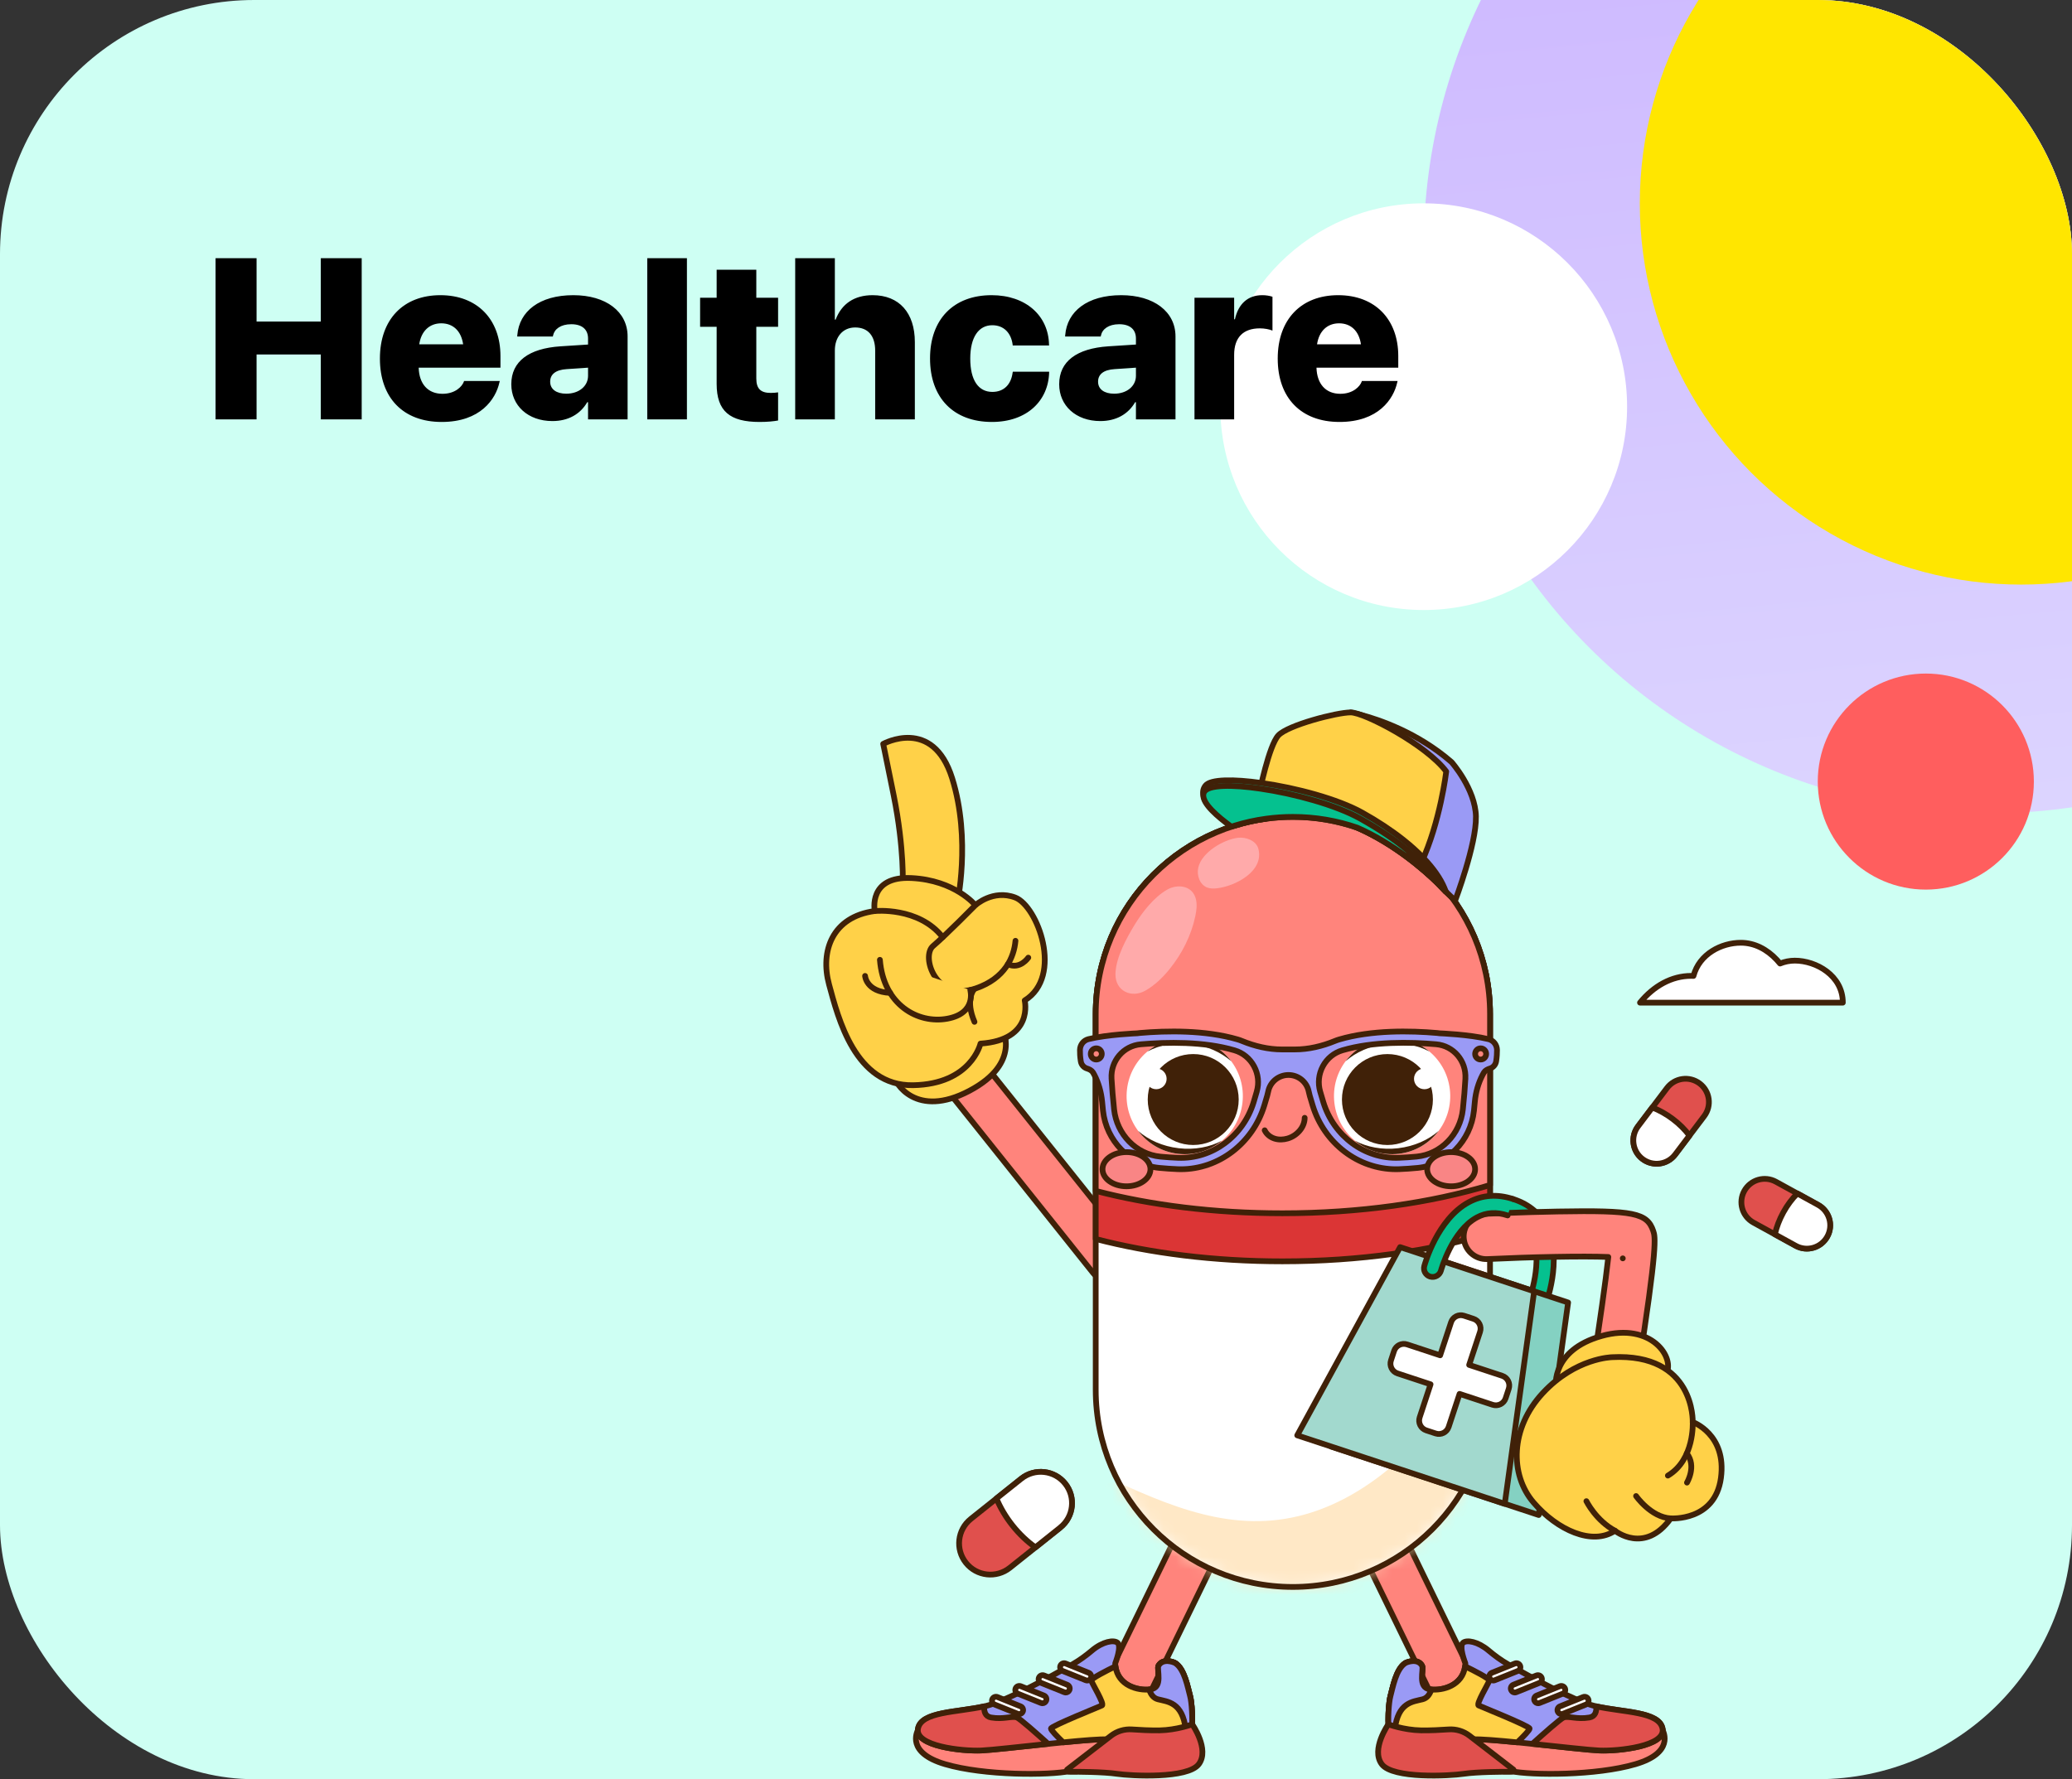 <svg width="163" height="140" viewBox="0 0 163 140" fill="none" xmlns="http://www.w3.org/2000/svg">
<rect x="0" y="0" width="163" height="140" fill="#333333" stroke="none"/>
<g clip-path="url(#clip0_2_2584)">
<rect width="163" height="140" rx="20" fill="#CEFFF3"/>
<circle cx="156.5" cy="19.5" r="44.5" fill="url(#paint0_linear_2_2584)"/>
<circle cx="159" cy="16" r="30" fill="#FFE600"/>
<circle cx="112" cy="32" r="16" fill="white"/>
<circle cx="151.5" cy="61.5" r="8.5" fill="#FF5E5E"/>
<path d="M16.958 33V20.317H20.184V25.301H25.237V20.317H28.454V33H25.237V27.894H20.184V33H16.958ZM34.747 33.202C31.724 33.202 29.887 31.312 29.887 28.219V28.21C29.887 25.134 31.732 23.227 34.642 23.227C37.533 23.227 39.37 25.116 39.37 28.017V28.931H32.937C32.972 30.223 33.675 30.987 34.809 30.987C35.81 30.987 36.355 30.416 36.496 30.02L36.505 29.977H39.317L39.291 30.082C39.001 31.409 37.797 33.202 34.747 33.202ZM34.712 25.441C33.798 25.441 33.139 26.039 32.98 27.094H36.435C36.276 26.021 35.626 25.441 34.712 25.441ZM43.457 33.132C41.532 33.132 40.223 31.91 40.223 30.24V30.231C40.223 28.43 41.611 27.419 44.081 27.252L46.261 27.111V26.637C46.261 25.942 45.812 25.512 44.942 25.512C44.107 25.512 43.615 25.898 43.51 26.391L43.492 26.479H40.688L40.697 26.364C40.847 24.501 42.438 23.227 45.101 23.227C47.676 23.227 49.372 24.527 49.372 26.47V33H46.261V31.646H46.199C45.654 32.587 44.705 33.132 43.457 33.132ZM43.281 30.038C43.281 30.636 43.782 30.979 44.547 30.979C45.549 30.979 46.261 30.381 46.261 29.572V28.931L44.582 29.045C43.712 29.098 43.281 29.458 43.281 30.029V30.038ZM50.919 33V20.317H54.039V33H50.919ZM59.752 33.202C57.432 33.202 56.377 32.367 56.377 30.205V25.714H55.076V23.429H56.377V21.223H59.497V23.429H61.211V25.714H59.497V29.783C59.497 30.609 59.866 30.917 60.631 30.917C60.877 30.917 61.035 30.899 61.211 30.873V33.088C60.868 33.149 60.402 33.202 59.752 33.202ZM62.556 33V20.317H65.676V25.151H65.737C66.212 23.903 67.205 23.227 68.647 23.227C70.738 23.227 71.969 24.615 71.969 26.918V33H68.849V27.586C68.849 26.452 68.304 25.767 67.275 25.767C66.291 25.767 65.676 26.523 65.676 27.577V33H62.556ZM78.033 33.202C75.019 33.202 73.164 31.312 73.164 28.21V28.201C73.164 25.116 75.027 23.227 78.007 23.227C80.705 23.227 82.481 24.844 82.524 27.12L82.533 27.182H79.668L79.659 27.094C79.536 26.206 78.974 25.591 78.06 25.591C76.978 25.591 76.328 26.549 76.328 28.21V28.219C76.328 29.906 76.961 30.838 78.068 30.838C78.982 30.838 79.536 30.249 79.659 29.335L79.677 29.247H82.533V29.309C82.472 31.532 80.793 33.202 78.033 33.202ZM86.559 33.132C84.634 33.132 83.324 31.91 83.324 30.24V30.231C83.324 28.43 84.713 27.419 87.183 27.252L89.362 27.111V26.637C89.362 25.942 88.914 25.512 88.044 25.512C87.209 25.512 86.717 25.898 86.611 26.391L86.594 26.479H83.79L83.799 26.364C83.948 24.501 85.539 23.227 88.202 23.227C90.777 23.227 92.474 24.527 92.474 26.47V33H89.362V31.646H89.301C88.756 32.587 87.807 33.132 86.559 33.132ZM86.383 30.038C86.383 30.636 86.884 30.979 87.648 30.979C88.65 30.979 89.362 30.381 89.362 29.572V28.931L87.684 29.045C86.814 29.098 86.383 29.458 86.383 30.029V30.038ZM93.968 33V23.429H97.088V25.125H97.149C97.413 23.912 98.169 23.227 99.294 23.227C99.593 23.227 99.865 23.27 100.103 23.35V26.013C99.839 25.907 99.478 25.837 99.109 25.837C97.8 25.837 97.088 26.558 97.088 27.92V33H93.968ZM105.376 33.202C102.353 33.202 100.516 31.312 100.516 28.219V28.21C100.516 25.134 102.361 23.227 105.271 23.227C108.162 23.227 109.999 25.116 109.999 28.017V28.931H103.565C103.601 30.223 104.304 30.987 105.438 30.987C106.439 30.987 106.984 30.416 107.125 30.02L107.134 29.977H109.946L109.92 30.082C109.63 31.409 108.426 33.202 105.376 33.202ZM105.341 25.441C104.427 25.441 103.768 26.039 103.609 27.094H107.063C106.905 26.021 106.255 25.441 105.341 25.441Z" fill="black"/>
<path d="M120.709 103.157C121.048 103.269 121.421 103.097 121.552 102.76C121.608 102.614 122.929 99.184 121.732 96.639C121.215 95.54 120.323 94.775 119.08 94.365C118.723 94.249 118.34 94.44 118.222 94.796C118.105 95.153 118.297 95.536 118.653 95.654C119.54 95.948 120.144 96.457 120.5 97.213C121.448 99.225 120.299 102.234 120.287 102.265C120.151 102.614 120.323 103.007 120.672 103.145C120.684 103.15 120.697 103.155 120.706 103.157H120.709Z" fill="#05C18F" stroke="#402108" stroke-width="0.451" stroke-linecap="round" stroke-linejoin="round"/>
<path d="M87.391 100.839C86.868 100.839 86.351 100.609 85.997 100.17L72.357 83.08C71.743 82.311 71.87 81.191 72.638 80.576C73.406 79.962 74.526 80.088 75.142 80.857L88.783 97.947C89.396 98.715 89.27 99.835 88.501 100.451C88.174 100.713 87.781 100.839 87.391 100.839Z" fill="#FF847C" stroke="#402108" stroke-width="0.451" stroke-linecap="round" stroke-linejoin="round"/>
<path d="M88.237 135.514C87.975 135.514 87.708 135.456 87.458 135.335C86.573 134.903 86.207 133.837 86.636 132.954L93.994 117.857C94.425 116.972 95.489 116.606 96.374 117.035C97.259 117.467 97.625 118.533 97.196 119.416L89.839 134.513C89.531 135.146 88.896 135.514 88.237 135.514Z" fill="#FF847C" stroke="#402108" stroke-width="0.451" stroke-linecap="round" stroke-linejoin="round"/>
<path d="M114.769 135.513C114.11 135.513 113.474 135.145 113.167 134.512L105.809 119.415C105.378 118.53 105.746 117.463 106.631 117.034C107.516 116.603 108.583 116.971 109.012 117.856L116.369 132.953C116.8 133.838 116.432 134.905 115.547 135.334C115.295 135.457 115.031 135.513 114.769 135.513Z" fill="#FF847C" stroke="#402108" stroke-width="0.451" stroke-linecap="round" stroke-linejoin="round"/>
<path d="M101.708 64.281C93.141 64.281 86.198 71.226 86.198 79.791V109.363C86.198 117.93 93.143 124.872 101.708 124.872C110.272 124.872 117.217 117.927 117.217 109.363V79.791C117.217 71.224 110.272 64.281 101.708 64.281Z" fill="white"/>
<mask id="mask0_2_2584" style="mask-type:luminance" maskUnits="userSpaceOnUse" x="86" y="64" width="32" height="61">
<path d="M101.709 64.282C93.142 64.282 86.2 71.227 86.2 79.792V109.364C86.2 117.931 93.145 124.873 101.709 124.873C110.274 124.873 117.219 117.928 117.219 109.364V79.792C117.219 71.225 110.274 64.282 101.709 64.282Z" fill="white"/>
</mask>
<g mask="url(#mask0_2_2584)">
<path d="M104.741 118.415C107.628 117.142 110.111 115.072 112.208 112.711C114.957 109.618 117.109 105.965 118.265 101.991C119.604 97.39 119.579 92.518 119.545 87.725C121.882 91.57 122.932 96.106 123.063 100.602C123.194 105.099 122.442 109.584 121.383 113.957C120.248 118.633 118.552 123.53 114.717 126.434C112.833 127.859 110.55 128.696 108.222 129.108C103.418 129.954 98.315 128.989 94.148 126.446C91.77 124.994 89.709 123.035 88.112 120.757C87.031 119.212 85.579 115.576 88.711 116.982C94.017 119.365 99.049 120.924 104.744 118.415H104.741Z" fill="#FFE8C6"/>
</g>
<path d="M101.708 64.281C93.141 64.281 86.198 71.226 86.198 79.791V109.363C86.198 117.93 93.143 124.872 101.708 124.872C110.272 124.872 117.217 117.927 117.217 109.363V79.791C117.217 71.224 110.272 64.281 101.708 64.281Z" stroke="#402108" stroke-width="0.451" stroke-linecap="round" stroke-linejoin="round"/>
<path d="M100.882 99.251C106.959 99.251 112.59 98.43 117.218 97.029V79.791C117.218 71.224 110.273 64.281 101.708 64.281C93.144 64.281 86.199 71.226 86.199 79.791V97.492C90.489 98.609 95.512 99.251 100.884 99.251H100.882Z" fill="#DB3535" stroke="#402108" stroke-width="0.451" stroke-linecap="round" stroke-linejoin="round"/>
<path d="M100.882 95.469C106.959 95.469 112.59 94.647 117.218 93.246V79.792C117.218 71.225 110.273 64.283 101.708 64.283C93.144 64.283 86.199 71.228 86.199 79.792V93.709C90.489 94.827 95.512 95.469 100.884 95.469H100.882Z" fill="#FF847C" stroke="#402108" stroke-width="0.451" stroke-linecap="round" stroke-linejoin="round"/>
<path d="M114.204 70.604L113.748 70.166C113.748 70.166 113.748 70.163 113.746 70.163C113.741 70.158 113.731 70.149 113.717 70.134C113.712 70.129 113.702 70.12 113.693 70.11C113.683 70.098 113.671 70.088 113.659 70.076L113.12 69.518C113.108 69.504 113.094 69.492 113.079 69.477C112.003 68.427 109.707 66.418 106.784 65.128C108.369 65.676 109.838 66.474 111.142 67.477C111.777 67.965 112.376 68.5 112.929 69.08L112.939 69.089C113.181 69.344 113.416 69.606 113.644 69.879C113.838 70.115 114.027 70.357 114.209 70.604H114.204Z" fill="#E0504D" stroke="#402108" stroke-width="0.451" stroke-linecap="round" stroke-linejoin="round"/>
<path d="M116.108 64.256C116.154 66.431 114.474 70.869 114.474 70.869L114.202 70.605L113.747 70.166C113.747 70.166 113.747 70.164 113.744 70.164C113.739 70.159 113.73 70.149 113.715 70.135C113.715 70.135 113.717 70.135 113.715 70.132L113.691 70.111C113.691 70.111 113.669 70.089 113.657 70.077L113.119 69.519C113.107 69.504 113.092 69.492 113.078 69.478L111.138 67.478L110.84 67.168C110.84 67.168 110.838 67.165 110.835 67.163L110.726 66.896L110.382 66.062L106.254 56.063H106.256C106.285 56.068 106.552 56.116 106.986 56.23C107 56.23 107.012 56.235 107.027 56.242C108.433 56.611 111.509 57.633 114.193 59.968C114.193 59.968 116.066 62.082 116.11 64.259L116.108 64.256Z" fill="#9A9AF5" stroke="#402108" stroke-width="0.451" stroke-linecap="round" stroke-linejoin="round"/>
<path d="M99.054 62.477C99.054 62.477 99.815 58.666 100.569 57.861C101.323 57.056 105.148 56.062 106.249 56.058C107.349 56.053 112.229 58.632 113.773 60.707C113.773 60.707 113.305 64.663 111.817 67.878C111.817 67.878 107.825 64.819 104.727 63.752C101.628 62.685 99.054 62.477 99.054 62.477Z" fill="#FFD148" stroke="#402108" stroke-width="0.451" stroke-linecap="round" stroke-linejoin="round"/>
<path d="M113.713 70.132C113.713 70.132 113.715 70.132 113.713 70.13C113.64 70.047 113.434 69.827 113.116 69.519C113.104 69.504 113.09 69.492 113.075 69.478C111.999 68.428 109.703 66.418 106.78 65.129C105.495 64.564 104.091 64.137 102.612 63.994C101.095 63.846 100.164 64.082 99.606 64.421C98.748 64.535 97.912 64.724 97.102 64.974C96.05 64.317 94.826 63.393 94.661 62.549C94.608 62.295 94.656 62.045 94.836 61.815C95.231 61.311 97.047 61.294 99.24 61.609C101.946 61.989 105.238 62.869 107.16 63.941C108.37 64.615 109.448 65.33 110.374 66.06C110.978 66.537 111.519 67.024 111.979 67.509C112.75 68.316 113.313 69.114 113.633 69.88C113.671 69.977 113.708 70.072 113.739 70.164C113.734 70.159 113.725 70.149 113.71 70.135L113.713 70.132Z" fill="#04A577" stroke="#402108" stroke-width="0.451" stroke-linecap="round" stroke-linejoin="round"/>
<path d="M113.743 70.164C113.743 70.164 113.728 70.15 113.714 70.135C113.709 70.13 113.699 70.12 113.689 70.111C113.68 70.099 113.668 70.089 113.656 70.077L113.117 69.519C113.105 69.505 113.091 69.493 113.076 69.478C112 68.428 109.704 66.419 106.781 65.129C105.193 64.579 103.484 64.278 101.707 64.278C100.997 64.278 100.294 64.327 99.608 64.421C98.75 64.535 97.913 64.724 97.104 64.974C97.026 64.996 96.948 65.022 96.871 65.049C95.775 64.256 94.614 63.248 94.662 62.547C94.665 62.46 94.692 62.378 94.738 62.303C95.072 61.75 96.912 61.73 99.142 62.058C101.831 62.45 105.091 63.345 106.992 64.404C108.509 65.25 109.721 66.07 110.72 66.894C111.115 67.221 111.479 67.546 111.816 67.876C112.22 68.271 112.587 68.671 112.923 69.078L112.933 69.088C113.219 69.439 113.491 69.798 113.743 70.162V70.164Z" fill="#05C18F" stroke="#402108" stroke-width="0.451" stroke-linecap="round" stroke-linejoin="round"/>
<path d="M72.204 136.151C72.16 136.268 71.27 137.914 74.351 138.818C77.43 139.724 82.518 139.707 84.181 139.361C85.844 139.014 87.803 139.443 87.803 139.443L88.15 136.008L72.204 136.149V136.151Z" fill="#FF847C" stroke="#402108" stroke-width="0.451" stroke-linecap="round" stroke-linejoin="round"/>
<path d="M85.915 129.867C85.43 130.274 84.919 130.65 84.369 130.963C82.609 131.959 79.089 133.884 77.508 134.252C75.353 134.754 72.469 134.65 72.217 136.029C71.965 137.409 75.688 137.806 77.193 137.743C78.699 137.68 85.685 136.781 87.106 136.866C88.528 136.95 93.045 137.011 93.483 136.887C93.922 136.761 93.818 134.167 93.629 133.479C93.44 132.788 93.192 131.336 92.458 130.866C92.32 130.779 91.481 130.463 91.137 131.072C90.975 131.36 91.537 132.812 90.492 132.936C89.447 133.062 87.794 132.58 87.731 130.888C87.731 130.888 88.269 129.542 87.91 129.259C87.612 129.023 86.757 129.162 85.91 129.869L85.915 129.867Z" fill="#9A9AF5" stroke="#402108" stroke-width="0.451" stroke-linecap="round" stroke-linejoin="round"/>
<path d="M79.996 135.146C79.618 134.996 78.956 135.316 77.972 135.146C77.494 135.064 77.4 134.659 77.431 134.266C75.286 134.749 72.462 134.664 72.214 136.029C71.962 137.408 75.686 137.805 77.191 137.742C77.977 137.708 80.255 137.449 82.456 137.219C81.588 136.433 80.248 135.246 79.996 135.144V135.146Z" fill="#E0504D" stroke="#402108" stroke-width="0.451" stroke-linecap="round" stroke-linejoin="round"/>
<path d="M80.173 134.874C80.134 134.874 80.093 134.867 80.054 134.852L78.236 134.12C78.073 134.055 77.996 133.871 78.061 133.711C78.127 133.548 78.311 133.471 78.471 133.536L80.289 134.268C80.451 134.334 80.529 134.518 80.463 134.678C80.415 134.802 80.296 134.877 80.17 134.877L80.173 134.874Z" fill="white" stroke="#402108" stroke-width="0.451" stroke-linecap="round" stroke-linejoin="round"/>
<path d="M82.006 134.022C81.967 134.022 81.926 134.015 81.887 134L80.069 133.268C79.907 133.203 79.829 133.019 79.895 132.859C79.96 132.696 80.144 132.619 80.305 132.684L82.123 133.416C82.285 133.482 82.363 133.666 82.297 133.826C82.249 133.949 82.13 134.025 82.004 134.025L82.006 134.022Z" fill="white" stroke="#402108" stroke-width="0.451" stroke-linecap="round" stroke-linejoin="round"/>
<path d="M83.84 133.176C83.801 133.176 83.76 133.169 83.721 133.154L81.903 132.422C81.74 132.357 81.663 132.173 81.728 132.013C81.794 131.85 81.978 131.773 82.138 131.838L83.956 132.57C84.119 132.636 84.196 132.82 84.131 132.98C84.082 133.103 83.963 133.179 83.837 133.179L83.84 133.176Z" fill="white" stroke="#402108" stroke-width="0.451" stroke-linecap="round" stroke-linejoin="round"/>
<path d="M85.532 132.235C85.493 132.235 85.452 132.227 85.413 132.213L83.595 131.481C83.433 131.415 83.355 131.231 83.42 131.071C83.486 130.909 83.67 130.831 83.83 130.896L85.648 131.629C85.811 131.694 85.888 131.878 85.823 132.038C85.774 132.162 85.656 132.237 85.529 132.237L85.532 132.235Z" fill="white" stroke="#402108" stroke-width="0.451" stroke-linecap="round" stroke-linejoin="round"/>
<path d="M87.107 136.865C88.53 136.95 93.046 137.01 93.485 136.887C93.924 136.761 93.82 134.167 93.63 133.478C93.441 132.787 93.194 131.335 92.46 130.865C92.322 130.778 91.483 130.463 91.138 131.071C90.976 131.36 91.538 132.812 90.494 132.935C89.497 133.054 87.951 132.623 87.754 131.117C87.105 131.432 85.803 132.087 85.849 132.247C85.91 132.46 86.906 134.094 86.69 134.196C86.477 134.298 82.71 135.81 82.678 136.012C82.661 136.123 83.18 136.656 83.643 137.102C85.199 136.947 86.562 136.836 87.107 136.867V136.865Z" fill="#FFD148" stroke="#402108" stroke-width="0.451" stroke-linecap="round" stroke-linejoin="round"/>
<path d="M93.627 133.478C93.438 132.787 93.191 131.335 92.457 130.865C92.318 130.778 91.48 130.463 91.135 131.071C90.973 131.36 91.535 132.812 90.49 132.935C90.461 132.938 90.432 132.943 90.403 132.945C90.529 133.333 90.743 133.621 91.089 133.711C91.858 133.91 93.021 133.922 93.283 136.101L93.753 136.13C93.843 135.275 93.753 133.946 93.627 133.481V133.478Z" fill="#9A9AF5" stroke="#402108" stroke-width="0.451" stroke-linecap="round" stroke-linejoin="round"/>
<path d="M93.792 135.68C93.792 135.68 92.58 136.133 91.218 136.158C90.491 136.17 89.666 136.126 89.053 136.083C88.459 136.041 87.87 136.218 87.397 136.584L83.943 139.248C83.943 139.248 83.82 139.433 84.263 139.421C84.704 139.408 86.801 139.418 87.88 139.578C88.959 139.738 93.436 139.983 94.306 138.819C95.177 137.653 93.79 135.68 93.79 135.68H93.792Z" fill="#E0504D" stroke="#402108" stroke-width="0.451" stroke-linecap="round" stroke-linejoin="round"/>
<path d="M130.804 136.151C130.848 136.268 131.737 137.914 128.656 138.818C125.578 139.724 120.489 139.707 118.827 139.361C117.164 139.014 115.205 139.443 115.205 139.443L114.858 136.008L130.804 136.149V136.151Z" fill="#FF847C" stroke="#402108" stroke-width="0.451" stroke-linecap="round" stroke-linejoin="round"/>
<path d="M117.095 129.867C117.579 130.274 118.091 130.65 118.641 130.963C120.401 131.959 123.921 133.884 125.502 134.252C127.657 134.754 130.541 134.65 130.793 136.029C131.046 137.409 127.322 137.806 125.817 137.743C124.311 137.68 117.325 136.781 115.904 136.866C114.481 136.95 109.965 137.011 109.527 136.887C109.088 136.761 109.192 134.167 109.381 133.479C109.57 132.788 109.817 131.336 110.552 130.866C110.69 130.779 111.529 130.463 111.873 131.072C112.036 131.36 111.473 132.812 112.518 132.936C113.563 133.062 115.216 132.58 115.279 130.888C115.279 130.888 114.741 129.542 115.1 129.259C115.398 129.023 116.254 129.162 117.1 129.869L117.095 129.867Z" fill="#9A9AF5" stroke="#402108" stroke-width="0.451" stroke-linecap="round" stroke-linejoin="round"/>
<path d="M123.008 135.146C123.386 134.996 124.048 135.316 125.032 135.146C125.51 135.064 125.604 134.659 125.573 134.266C127.718 134.749 130.542 134.664 130.79 136.029C131.042 137.408 127.318 137.805 125.813 137.742C125.028 137.708 122.749 137.449 120.548 137.219C121.416 136.433 122.756 135.246 123.008 135.144V135.146Z" fill="#E0504D" stroke="#402108" stroke-width="0.451" stroke-linecap="round" stroke-linejoin="round"/>
<path d="M122.837 134.875C122.876 134.875 122.917 134.868 122.956 134.853L124.774 134.121C124.936 134.056 125.014 133.871 124.949 133.711C124.883 133.549 124.699 133.471 124.539 133.537L122.721 134.269C122.558 134.334 122.481 134.519 122.546 134.679C122.595 134.802 122.714 134.877 122.84 134.877L122.837 134.875Z" fill="white" stroke="#402108" stroke-width="0.451" stroke-linecap="round" stroke-linejoin="round"/>
<path d="M121.004 134.023C121.042 134.023 121.084 134.015 121.122 134.001L122.94 133.269C123.103 133.203 123.18 133.019 123.115 132.859C123.05 132.697 122.865 132.619 122.705 132.685L120.887 133.417C120.725 133.482 120.647 133.666 120.713 133.826C120.761 133.95 120.88 134.025 121.006 134.025L121.004 134.023Z" fill="white" stroke="#402108" stroke-width="0.451" stroke-linecap="round" stroke-linejoin="round"/>
<path d="M119.165 133.176C119.204 133.176 119.245 133.169 119.284 133.154L121.102 132.422C121.265 132.357 121.342 132.173 121.277 132.013C121.211 131.85 121.027 131.773 120.867 131.838L119.049 132.57C118.887 132.636 118.809 132.82 118.875 132.98C118.923 133.103 119.042 133.179 119.168 133.179L119.165 133.176Z" fill="white" stroke="#402108" stroke-width="0.451" stroke-linecap="round" stroke-linejoin="round"/>
<path d="M117.473 132.235C117.512 132.235 117.553 132.228 117.592 132.213L119.41 131.481C119.573 131.416 119.65 131.231 119.585 131.071C119.519 130.909 119.335 130.831 119.175 130.897L117.357 131.629C117.195 131.694 117.117 131.879 117.182 132.039C117.231 132.162 117.35 132.237 117.476 132.237L117.473 132.235Z" fill="white" stroke="#402108" stroke-width="0.451" stroke-linecap="round" stroke-linejoin="round"/>
<path d="M115.902 136.865C114.479 136.95 109.963 137.01 109.524 136.887C109.086 136.761 109.19 134.167 109.379 133.478C109.568 132.787 109.815 131.335 110.55 130.865C110.688 130.778 111.527 130.463 111.871 131.071C112.033 131.36 111.471 132.812 112.516 132.935C113.512 133.054 115.059 132.623 115.255 131.117C115.905 131.432 117.206 132.087 117.16 132.247C117.1 132.46 116.103 134.094 116.319 134.196C116.532 134.298 120.3 135.81 120.331 136.012C120.348 136.123 119.829 136.656 119.366 137.102C117.81 136.947 116.448 136.836 115.902 136.867V136.865Z" fill="#FFD148" stroke="#402108" stroke-width="0.451" stroke-linecap="round" stroke-linejoin="round"/>
<path d="M109.378 133.478C109.567 132.787 109.815 131.335 110.549 130.865C110.687 130.778 111.526 130.463 111.87 131.071C112.033 131.36 111.47 132.812 112.515 132.935C112.544 132.938 112.573 132.943 112.602 132.945C112.476 133.333 112.263 133.621 111.916 133.711C111.148 133.91 109.984 133.922 109.722 136.101L109.252 136.13C109.162 135.275 109.252 133.946 109.378 133.481V133.478Z" fill="#9A9AF5" stroke="#402108" stroke-width="0.451" stroke-linecap="round" stroke-linejoin="round"/>
<path d="M109.215 135.68C109.215 135.68 110.427 136.133 111.789 136.158C112.516 136.17 113.34 136.126 113.954 136.083C114.548 136.041 115.137 136.218 115.609 136.584L119.064 139.248C119.064 139.248 119.187 139.433 118.744 139.421C118.303 139.408 116.206 139.418 115.127 139.578C114.048 139.738 109.571 139.983 108.701 138.819C107.83 137.653 109.217 135.68 109.217 135.68H109.215Z" fill="#E0504D" stroke="#402108" stroke-width="0.451" stroke-linecap="round" stroke-linejoin="round"/>
<path d="M71.015 69.721C71.015 69.721 71.161 66.817 70.305 62.585C69.449 58.35 69.478 58.536 69.478 58.536C69.478 58.536 73.376 56.372 74.901 61.227C76.426 66.085 75.282 71.202 75.282 71.202L71.013 69.721H71.015Z" fill="#FFD148" stroke="#402108" stroke-width="0.451" stroke-linecap="round" stroke-linejoin="round"/>
<path d="M78.822 80.872C78.822 80.872 80.444 83.624 76.255 85.835C72.068 88.045 70.386 85.207 70.33 84.647L78.822 80.872Z" fill="#FFD148" stroke="#402108" stroke-width="0.451" stroke-linecap="round" stroke-linejoin="round"/>
<path d="M80.612 78.721C80.612 78.721 81.363 81.829 77.133 82.119C77.133 82.119 76.399 85.312 71.834 85.392C67.269 85.472 65.934 80.093 65.221 77.468C64.508 74.842 65.471 72.139 68.814 71.686C68.814 71.686 68.266 68.92 71.706 69.092C75.148 69.264 76.731 71.228 76.731 71.228C76.731 71.228 78.108 69.96 79.863 70.622C81.618 71.284 83.688 76.811 80.612 78.721Z" fill="#FFD148" stroke="#402108" stroke-width="0.451" stroke-linecap="round" stroke-linejoin="round"/>
<path d="M76.731 71.228C76.731 71.228 74.36 73.628 73.4 74.442C72.44 75.259 73.606 78.862 76.775 77.771C79.065 76.983 79.771 75.32 79.885 74.028" fill="#FFD148"/>
<path d="M76.731 71.228C76.731 71.228 74.36 73.628 73.4 74.442C72.44 75.259 73.606 78.862 76.775 77.771C79.065 76.983 79.771 75.32 79.885 74.028" stroke="#402108" stroke-width="0.451" stroke-linecap="round" stroke-linejoin="round"/>
<path d="M80.894 75.354C80.894 75.354 80.247 76.312 79.287 75.875" stroke="#402108" stroke-width="0.451" stroke-linecap="round" stroke-linejoin="round"/>
<path d="M76.624 77.859C76.581 77.89 75.931 78.707 76.66 80.406" stroke="#402108" stroke-width="0.451" stroke-linecap="round" stroke-linejoin="round"/>
<path d="M68.809 71.687C68.809 71.687 72.278 71.333 74.161 73.747" stroke="#402108" stroke-width="0.451" stroke-linecap="round" stroke-linejoin="round"/>
<path d="M76.332 77.906C76.332 77.906 76.846 79.726 74.529 80.157C72.209 80.587 69.496 79.062 69.22 75.525" fill="#FFD148"/>
<path d="M76.332 77.906C76.332 77.906 76.846 79.726 74.529 80.157C72.209 80.587 69.496 79.062 69.22 75.525" stroke="#402108" stroke-width="0.451" stroke-linecap="round" stroke-linejoin="round"/>
<path d="M68.054 76.792C68.054 76.792 68.131 78.038 70.029 78.13" stroke="#402108" stroke-width="0.451" stroke-linecap="round" stroke-linejoin="round"/>
<path d="M121.048 119.212L104.721 113.826L112.816 99.012L123.361 102.491L121.048 119.212Z" fill="#84D1C2" stroke="#402108" stroke-width="0.451" stroke-linecap="round" stroke-linejoin="round"/>
<path d="M118.376 118.332L102.05 112.943L110.144 98.132L120.689 101.61L118.376 118.332Z" fill="#A2D9CE" stroke="#402108" stroke-width="0.451" stroke-linecap="round" stroke-linejoin="round"/>
<path d="M118.176 108.258L115.575 107.4L116.433 104.798C116.574 104.374 116.344 103.916 115.92 103.775L115.175 103.531C114.751 103.39 114.293 103.62 114.152 104.045L113.294 106.646L110.693 105.788C110.269 105.647 109.811 105.877 109.67 106.301L109.425 107.046C109.285 107.47 109.515 107.928 109.939 108.069L112.54 108.927L111.682 111.528C111.542 111.952 111.772 112.41 112.196 112.551L112.94 112.796C113.365 112.936 113.823 112.706 113.963 112.282L114.821 109.681L117.422 110.539C117.847 110.679 118.305 110.449 118.445 110.025L118.69 109.281C118.831 108.856 118.601 108.398 118.176 108.258Z" fill="white" stroke="#402108" stroke-width="0.451" stroke-linecap="round" stroke-linejoin="round"/>
<path d="M128.184 109.152C127.808 109.45 127.311 109.596 126.8 109.516C125.828 109.363 125.166 108.451 125.319 107.479C125.818 104.306 126.32 100.784 126.523 98.908C124.511 98.823 120.475 98.908 117.011 99.073C116.029 99.119 115.195 98.36 115.147 97.378C115.101 96.396 115.86 95.56 116.841 95.514C116.871 95.514 119.707 95.378 122.533 95.33C128.528 95.225 129.583 95.441 130.06 96.869C130.213 97.327 130.424 97.955 128.836 108.035C128.763 108.493 128.521 108.885 128.184 109.152Z" fill="#FF847C"/>
<path d="M127.66 99.017H127.663M128.184 109.152C127.808 109.45 127.311 109.596 126.8 109.516C125.828 109.363 125.166 108.451 125.319 107.479C125.818 104.306 126.32 100.784 126.523 98.908C124.511 98.823 120.475 98.908 117.011 99.073C116.029 99.119 115.195 98.36 115.147 97.378C115.101 96.396 115.86 95.56 116.841 95.514C116.871 95.514 119.707 95.378 122.533 95.33C128.528 95.225 129.583 95.441 130.06 96.869C130.213 97.327 130.424 97.955 128.836 108.035C128.763 108.493 128.521 108.885 128.184 109.152Z" stroke="#402108" stroke-width="0.451" stroke-linecap="round" stroke-linejoin="round"/>
<path d="M118.603 95.639C117.715 95.346 116.928 95.396 116.191 95.792C114.229 96.844 113.364 99.947 113.357 99.978C113.257 100.339 112.886 100.553 112.523 100.456C112.511 100.453 112.499 100.448 112.487 100.446C112.147 100.334 111.951 99.976 112.045 99.624C112.087 99.474 113.066 95.932 115.543 94.599C116.612 94.024 117.783 93.939 119.027 94.349" fill="#05C18F"/>
<path d="M118.603 95.639C117.715 95.346 116.928 95.396 116.191 95.792C114.229 96.844 113.364 99.947 113.357 99.978C113.257 100.339 112.886 100.553 112.523 100.456C112.511 100.453 112.499 100.448 112.487 100.446C112.147 100.334 111.951 99.976 112.045 99.624C112.087 99.474 113.066 95.932 115.543 94.599C116.612 94.024 117.783 93.939 119.027 94.349" stroke="#402108" stroke-width="0.451" stroke-linecap="round" stroke-linejoin="round"/>
<path d="M122.394 109.086C122.394 109.086 122.03 106.245 125.989 105.125C129.95 104.005 131.814 106.88 131.062 108.126L122.391 109.086H122.394Z" fill="#FFD148" stroke="#402108" stroke-width="0.451" stroke-linecap="round" stroke-linejoin="round"/>
<path d="M126.806 106.795C126.806 106.795 123.951 106.837 121.369 109.615C118.787 112.393 118.768 116.043 120.639 118.225C122.511 120.407 125.274 121.645 127.046 120.448C127.046 120.448 129.378 122.344 131.434 119.476C131.434 119.476 134.92 119.735 135.383 116.295C135.846 112.853 133.162 111.896 133.162 111.896C133.162 111.896 133.356 106.454 126.806 106.793V106.795Z" fill="#FFD148" stroke="#402108" stroke-width="0.451" stroke-linecap="round" stroke-linejoin="round"/>
<path d="M124.798 118.122C124.798 118.122 125.55 119.647 127.05 120.45" stroke="#402108" stroke-width="0.451" stroke-linecap="round" stroke-linejoin="round"/>
<path d="M128.706 117.718C128.706 117.718 129.872 119.391 131.433 119.478" stroke="#402108" stroke-width="0.451" stroke-linecap="round" stroke-linejoin="round"/>
<path d="M133.163 111.898C133.163 111.898 133.325 114.851 131.209 116.111" stroke="#402108" stroke-width="0.451" stroke-linecap="round" stroke-linejoin="round"/>
<path d="M132.711 116.662C132.711 116.662 133.487 115.369 132.697 114.366" stroke="#402108" stroke-width="0.451" stroke-linecap="round" stroke-linejoin="round"/>
<path d="M97.741 86.776C97.45 89.285 95.179 91.082 92.67 90.788C90.161 90.498 88.365 88.226 88.658 85.717C88.951 83.208 91.22 81.412 93.729 81.705C96.238 81.996 98.034 84.267 97.741 86.776Z" fill="white"/>
<path d="M92.722 90.35C91.456 90.202 90.343 89.698 89.543 88.99C90.271 89.957 91.374 90.639 92.671 90.789C93.968 90.939 95.199 90.532 96.127 89.756C95.184 90.26 93.987 90.498 92.722 90.35Z" fill="#402108"/>
<path d="M93.677 82.144C92.412 81.996 91.215 82.231 90.272 82.738C91.2 81.962 92.431 81.555 93.728 81.705C95.025 81.856 96.131 82.537 96.855 83.504C96.053 82.796 94.943 82.292 93.677 82.144Z" fill="#402108"/>
<path d="M93.868 90.097C95.844 90.097 97.446 88.495 97.446 86.519C97.446 84.543 95.844 82.941 93.868 82.941C91.892 82.941 90.29 84.543 90.29 86.519C90.29 88.495 91.892 90.097 93.868 90.097Z" fill="#402108"/>
<path d="M91.776 84.888C91.776 85.341 91.41 85.707 90.956 85.707C90.503 85.707 90.137 85.341 90.137 84.888C90.137 84.434 90.503 84.068 90.956 84.068C91.41 84.068 91.776 84.434 91.776 84.888Z" fill="white"/>
<path d="M104.973 86.776C105.264 89.285 107.535 91.081 110.044 90.788C112.553 90.497 114.349 88.226 114.056 85.717C113.763 83.208 111.494 81.412 108.985 81.705C106.476 81.998 104.68 84.267 104.973 86.776Z" fill="white"/>
<path d="M109.992 90.35C111.258 90.202 112.37 89.698 113.17 88.99C112.443 89.957 111.34 90.638 110.043 90.788C108.746 90.939 107.515 90.531 106.586 89.756C107.529 90.26 108.727 90.498 109.992 90.35Z" fill="#402108"/>
<path d="M109.036 82.144C110.302 81.996 111.499 82.231 112.442 82.737C111.514 81.962 110.282 81.555 108.985 81.705C107.688 81.855 106.583 82.536 105.858 83.504C106.661 82.796 107.771 82.291 109.036 82.144Z" fill="#402108"/>
<path d="M109.146 90.098C111.122 90.098 112.724 88.496 112.724 86.52C112.724 84.544 111.122 82.942 109.146 82.942C107.17 82.942 105.568 84.544 105.568 86.52C105.568 88.496 107.17 90.098 109.146 90.098Z" fill="#402108"/>
<path d="M111.237 84.889C111.237 85.342 111.603 85.708 112.057 85.708C112.51 85.708 112.876 85.342 112.876 84.889C112.876 84.435 112.51 84.069 112.057 84.069C111.603 84.069 111.237 84.435 111.237 84.889Z" fill="white"/>
<path d="M117.09 81.766C115.599 81.397 113.252 81.307 113.252 81.307C113.187 81.298 113.121 81.29 113.056 81.283C110.949 81.101 107.905 81.041 105.357 81.79C105.24 81.824 105.126 81.865 105.017 81.909C104.009 82.323 102.945 82.578 101.856 82.578H100.862C99.774 82.578 98.71 82.323 97.701 81.909C97.59 81.862 97.478 81.824 97.362 81.79C94.814 81.041 91.77 81.099 89.663 81.283C89.598 81.288 89.532 81.298 89.467 81.307C89.467 81.307 87.12 81.397 85.629 81.766C85.239 81.862 84.965 82.212 84.958 82.619C84.953 82.854 84.968 83.15 85.023 83.506C85.064 83.78 85.258 84.001 85.52 84.081C85.692 84.132 85.879 84.224 85.981 84.384C86.012 84.432 86.046 84.495 86.087 84.573C86.427 85.227 86.63 85.945 86.701 86.682C86.722 86.917 86.747 87.154 86.771 87.397C87.026 89.782 88.885 91.675 91.193 91.898C91.68 91.944 92.169 91.978 92.647 91.998C92.732 92 92.817 92.003 92.899 92.003C95.874 92.003 98.547 89.971 99.459 86.987C99.539 86.723 99.617 86.466 99.687 86.224C99.718 86.114 99.745 86.005 99.767 85.894C99.917 85.128 100.593 84.587 101.362 84.587C102.13 84.587 102.807 85.128 102.957 85.894C102.979 86.005 103.005 86.114 103.037 86.224C103.107 86.468 103.185 86.723 103.265 86.987C104.176 89.971 106.85 92.003 109.824 92.003C109.909 92.003 109.992 92.003 110.077 91.998C110.554 91.978 111.044 91.947 111.531 91.898C113.839 91.675 115.696 89.782 115.953 87.397C115.979 87.154 116.001 86.917 116.023 86.682C116.091 85.945 116.294 85.227 116.636 84.573C116.675 84.498 116.711 84.432 116.743 84.384C116.845 84.224 117.029 84.134 117.203 84.081C117.465 84.003 117.659 83.78 117.7 83.506C117.754 83.152 117.768 82.854 117.766 82.619C117.759 82.212 117.485 81.862 117.094 81.766H117.09ZM98.867 85.896C98.792 86.158 98.71 86.434 98.623 86.721C97.803 89.406 95.362 91.21 92.681 91.106C92.221 91.089 91.748 91.055 91.278 91.011C89.382 90.827 87.855 89.266 87.644 87.3C87.552 86.434 87.484 85.615 87.442 84.866C87.367 83.475 88.376 82.292 89.741 82.173C91.772 81.996 94.703 81.935 97.12 82.648C97.779 82.842 98.324 83.288 98.654 83.901C98.986 84.517 99.061 85.225 98.865 85.896H98.867ZM115.281 84.864C115.24 85.613 115.172 86.432 115.08 87.297C114.869 89.266 113.342 90.827 111.446 91.009C110.976 91.055 110.503 91.086 110.043 91.103C107.362 91.207 104.92 89.404 104.101 86.718C104.014 86.432 103.931 86.156 103.856 85.894C103.662 85.222 103.737 84.512 104.067 83.899C104.397 83.285 104.942 82.839 105.602 82.645C108.018 81.933 110.949 81.993 112.981 82.17C114.345 82.289 115.354 83.472 115.279 84.864H115.281Z" fill="#9A9AF5" stroke="#402108" stroke-width="0.451" stroke-linecap="round" stroke-linejoin="round"/>
<path d="M86.675 82.931C86.675 83.173 86.481 83.372 86.241 83.372C86.001 83.372 85.807 83.175 85.807 82.931C85.807 82.686 86.001 82.49 86.241 82.49C86.481 82.49 86.675 82.686 86.675 82.931Z" fill="#FF847C" stroke="#402108" stroke-width="0.451" stroke-linecap="round" stroke-linejoin="round"/>
<path d="M116.045 82.931C116.045 83.173 116.239 83.372 116.479 83.372C116.719 83.372 116.913 83.175 116.913 82.931C116.913 82.686 116.719 82.49 116.479 82.49C116.239 82.49 116.045 82.686 116.045 82.931Z" fill="#FF847C" stroke="#402108" stroke-width="0.451" stroke-linecap="round" stroke-linejoin="round"/>
<path d="M99.49 88.939C99.638 89.254 99.933 89.487 100.266 89.593C100.598 89.7 100.961 89.683 101.296 89.586C102.018 89.375 102.632 88.713 102.636 87.959" stroke="#402108" stroke-width="0.451" stroke-linecap="round" stroke-linejoin="round"/>
<path d="M116.044 92.001C116.044 92.743 115.2 93.346 114.158 93.346C113.115 93.346 112.272 92.745 112.272 92.001C112.272 91.257 113.115 90.656 114.158 90.656C115.2 90.656 116.044 91.257 116.044 92.001Z" fill="#F98585" stroke="#402108" stroke-width="0.451" stroke-linecap="round" stroke-linejoin="round"/>
<path d="M90.504 92.001C90.504 92.743 89.66 93.346 88.618 93.346C87.576 93.346 86.732 92.745 86.732 92.001C86.732 91.257 87.576 90.656 88.618 90.656C89.66 90.656 90.504 91.257 90.504 92.001Z" fill="#F98585" stroke="#402108" stroke-width="0.451" stroke-linecap="round" stroke-linejoin="round"/>
<path d="M95.752 69.895C95.493 69.924 95.221 69.933 94.977 69.841C94.385 69.623 94.126 68.879 94.266 68.266C94.54 67.068 96.22 66.077 97.369 65.924C97.975 65.844 98.809 66.125 98.989 66.775C99.478 68.559 97.156 69.732 95.755 69.895H95.752Z" fill="#FFAAAA"/>
<path d="M87.755 76.53C87.819 75.287 88.626 73.815 89.244 72.794C89.86 71.779 90.769 70.603 91.818 70.004C92.664 69.522 93.83 69.689 94.082 70.763C94.184 71.199 94.126 71.657 94.032 72.096C93.707 73.626 92.98 75.059 91.995 76.271C91.46 76.93 90.839 77.534 90.097 77.953C89.016 78.564 87.746 77.992 87.751 76.666C87.751 76.62 87.751 76.574 87.755 76.528V76.53Z" fill="#FFAAAA"/>
<path d="M83.41 120.2L79.444 123.364C78.382 124.21 76.835 124.038 75.989 122.975C75.14 121.911 75.315 120.366 76.376 119.517L80.343 116.353C81.404 115.507 82.951 115.679 83.798 116.742C84.221 117.273 84.389 117.926 84.318 118.551C84.248 119.176 83.939 119.774 83.408 120.197L83.41 120.2Z" fill="#E0504D" stroke="#402108" stroke-width="0.451" stroke-linecap="round" stroke-linejoin="round"/>
<path d="M83.409 120.199L81.455 121.757C80.815 121.301 80.202 120.726 79.659 120.044C79.116 119.361 78.691 118.637 78.387 117.911L80.341 116.353C81.402 115.506 82.95 115.679 83.796 116.742C84.219 117.273 84.388 117.926 84.316 118.551C84.247 119.176 83.937 119.774 83.407 120.197L83.409 120.199Z" fill="white" stroke="#402108" stroke-width="0.451" stroke-linecap="round" stroke-linejoin="round"/>
<path d="M128.859 88.632L131.139 85.613C131.75 84.805 132.9 84.645 133.708 85.255C134.517 85.866 134.677 87.015 134.066 87.824L131.786 90.843C131.175 91.651 130.026 91.812 129.217 91.201C128.813 90.896 128.571 90.456 128.508 89.99C128.442 89.525 128.556 89.037 128.859 88.632Z" fill="#E0504D" stroke="#402108" stroke-width="0.451" stroke-linecap="round" stroke-linejoin="round"/>
<path d="M128.859 88.632L129.981 87.145C130.529 87.358 131.076 87.659 131.594 88.051C132.112 88.442 132.554 88.886 132.908 89.356L131.786 90.843C131.175 91.651 130.026 91.811 129.217 91.2C128.813 90.895 128.571 90.455 128.508 89.99C128.442 89.525 128.556 89.036 128.859 88.632Z" fill="white" stroke="#402108" stroke-width="0.451" stroke-linecap="round" stroke-linejoin="round"/>
<path d="M141.259 98.023L137.943 96.202C137.054 95.713 136.73 94.599 137.218 93.713C137.707 92.825 138.821 92.5 139.709 92.989L143.025 94.81C143.914 95.298 144.238 96.412 143.75 97.301C143.505 97.745 143.105 98.048 142.655 98.179C142.204 98.311 141.703 98.269 141.261 98.025L141.259 98.023Z" fill="#E0504D" stroke="#402108" stroke-width="0.451" stroke-linecap="round" stroke-linejoin="round"/>
<path d="M141.261 98.022L139.627 97.125C139.757 96.553 139.978 95.967 140.29 95.399C140.604 94.828 140.978 94.329 141.393 93.912L143.027 94.809C143.916 95.298 144.24 96.412 143.751 97.3C143.507 97.744 143.107 98.047 142.657 98.178C142.206 98.311 141.705 98.269 141.263 98.024L141.261 98.022Z" fill="white" stroke="#402108" stroke-width="0.451" stroke-linecap="round" stroke-linejoin="round"/>
<path d="M141.194 75.589C140.79 75.589 140.4 75.669 140.032 75.818C139.95 75.717 139.868 75.62 139.781 75.528C138.996 74.686 138.015 74.182 136.95 74.182C135.425 74.182 133.686 75.056 133.223 76.793C133.162 76.791 133.103 76.789 133.042 76.789C131.501 76.789 130.094 77.583 129.016 78.896H144.971C144.971 76.755 142.857 75.589 141.198 75.589H141.194Z" fill="white" stroke="#402108" stroke-width="0.451" stroke-linecap="round" stroke-linejoin="round"/>
</g>
<defs>
<linearGradient id="paint0_linear_2_2584" x1="108.044" y1="-28.282" x2="125.219" y2="149.219" gradientUnits="userSpaceOnUse">
<stop stop-color="#C9B0FF"/>
<stop offset="1" stop-color="#ECF3FF"/>
</linearGradient>
<clipPath id="clip0_2_2584">
<rect width="163" height="140" rx="20" fill="white"/>
</clipPath>
</defs>
</svg>
